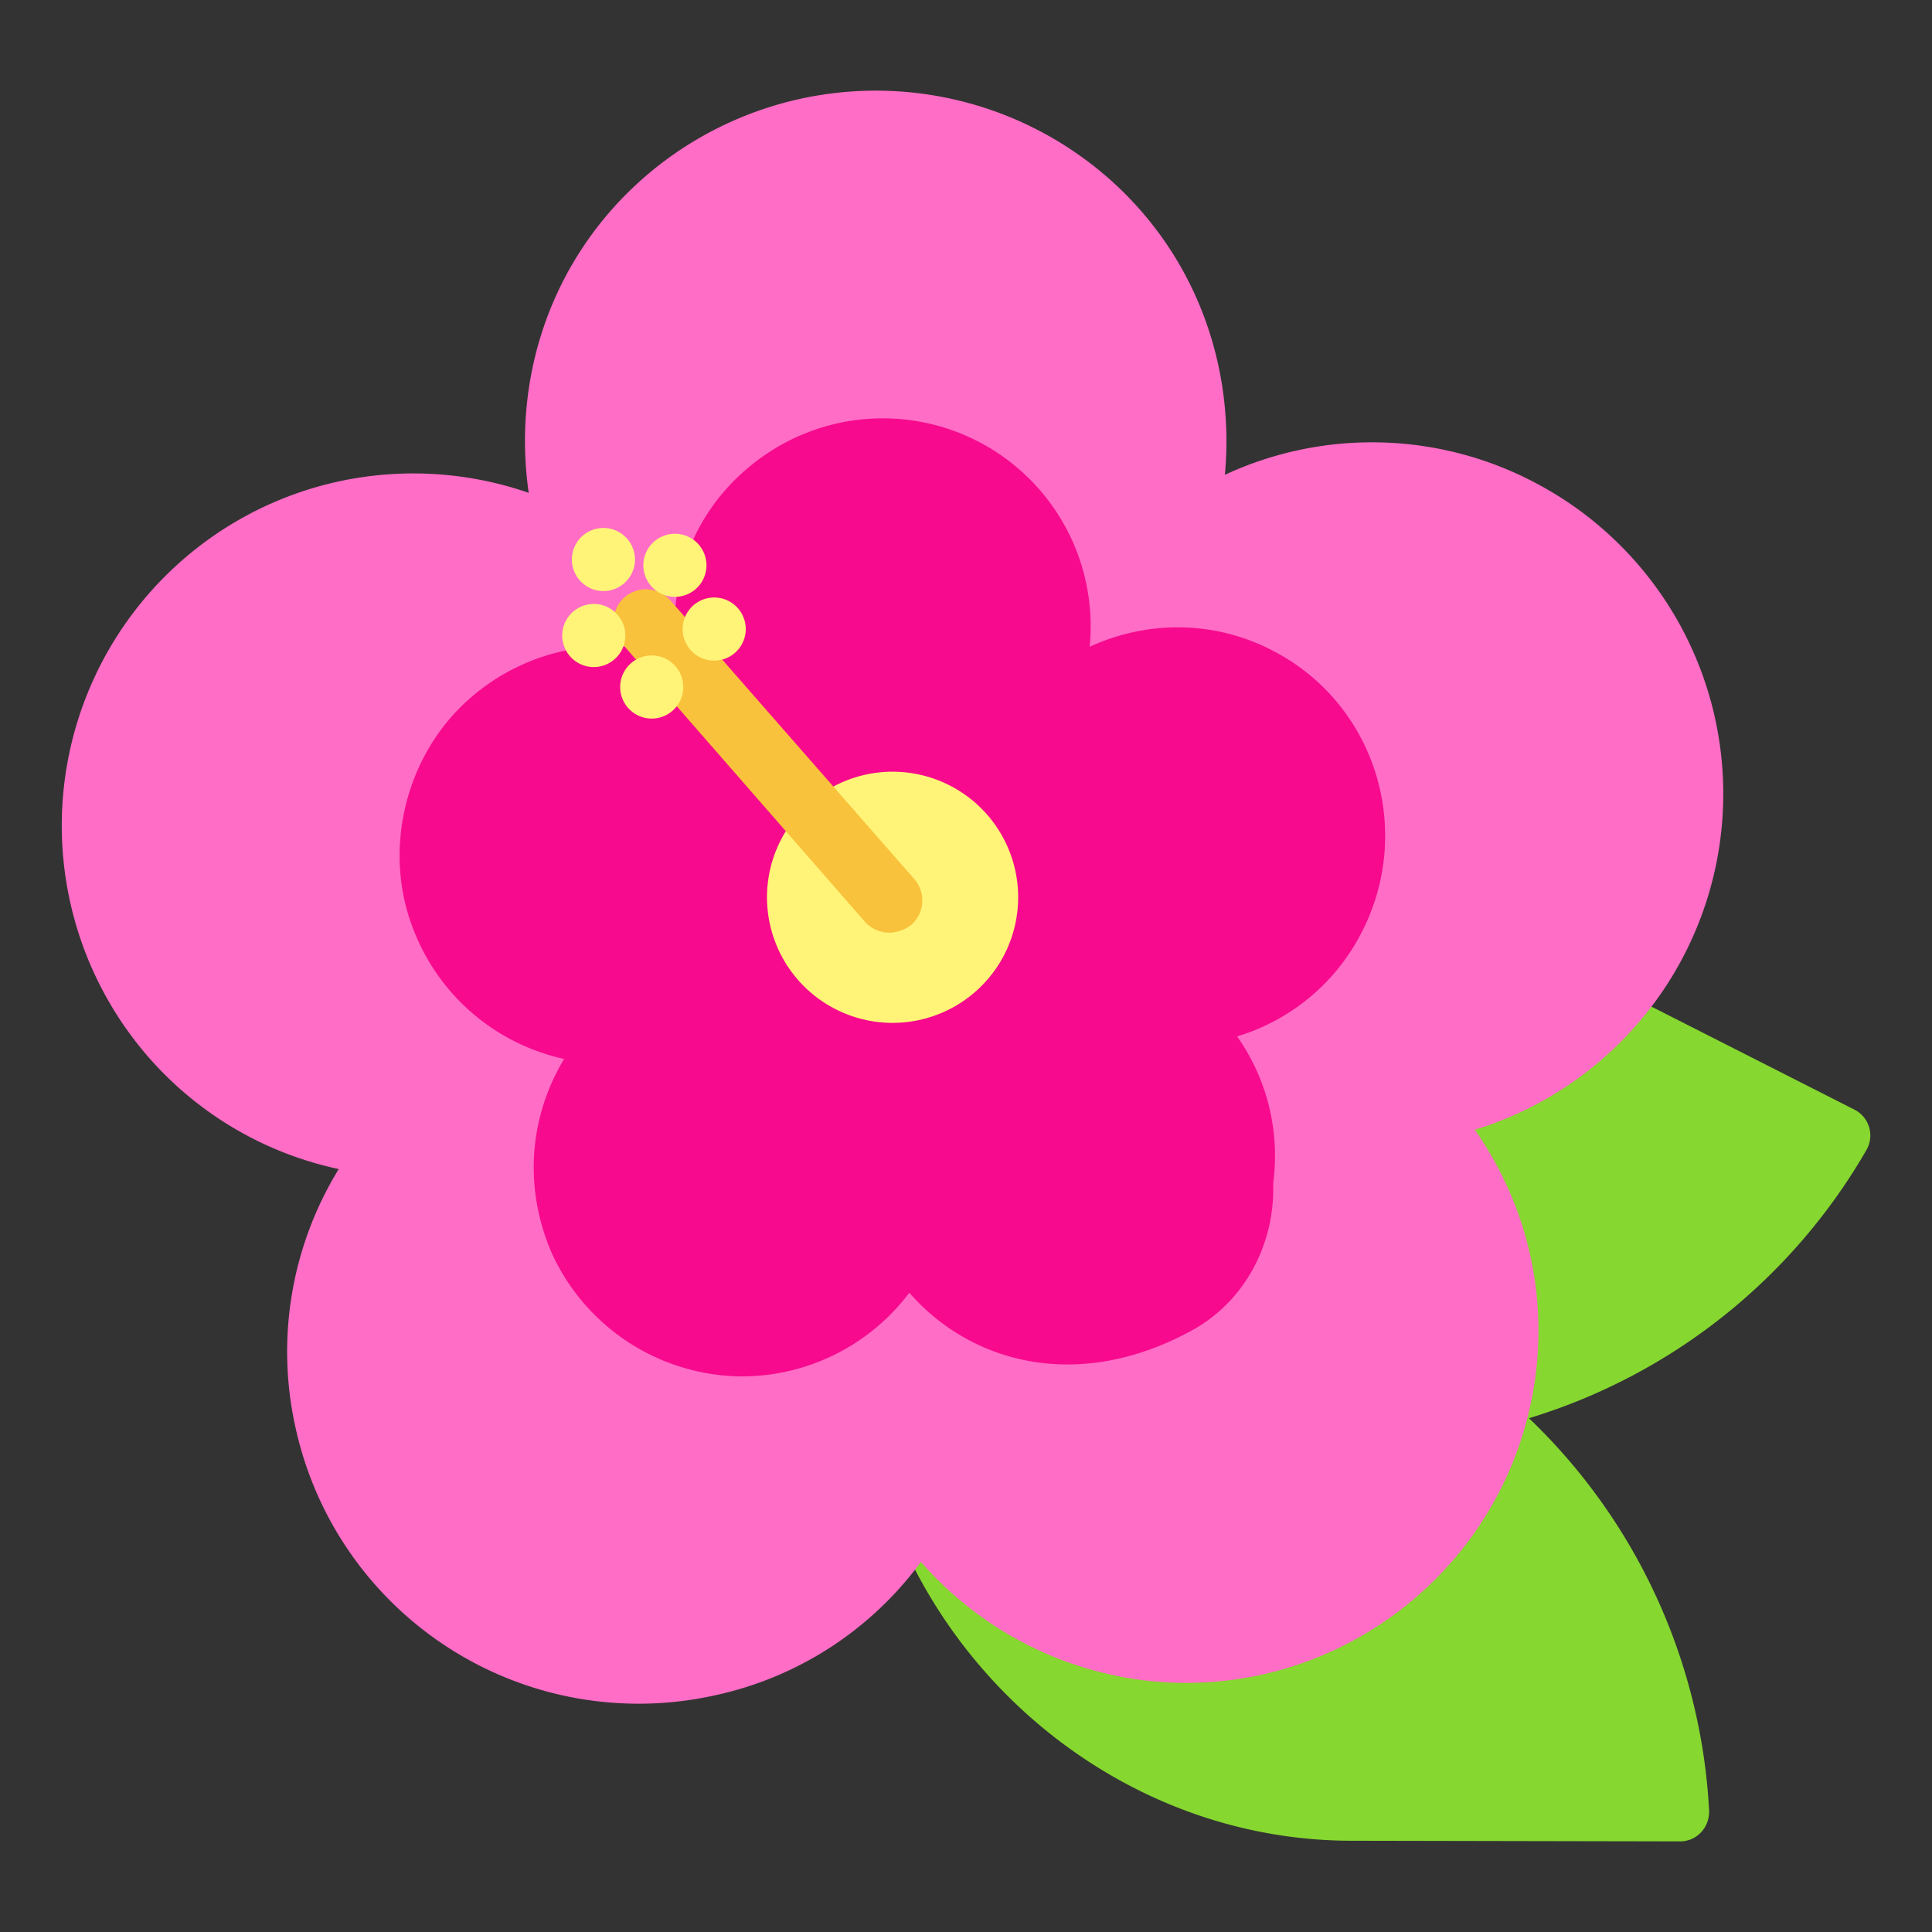 <svg width="30" height="30" fill="none" xmlns="http://www.w3.org/2000/svg"><rect width="100%" height="100%" fill="#333333" stroke="none"/><path d="M24.21 14.903c-3.7-1.85-8.39-.31-10.33 3.51l-.35.68a.497.497 0 0 0 .022.501.496.496 0 0 0-.223.419v.76c0 4.28 3.48 7.78 7.61 7.81l5.15.01c.26 0 .46-.22.45-.48a9.097 9.097 0 0 0-2.797-6.091 9.103 9.103 0 0 0 5.237-4.16.45.45 0 0 0-.18-.63z" fill="#86d72f"/><path d="M23.87 7.513a5.423 5.423 0 0 0-4.85-.14c.15-1.62-.4-3.29-1.68-4.49a5.477 5.477 0 0 0-7.73.25c-1.18 1.26-1.63 2.93-1.4 4.52-1.5-.52-3.22-.38-4.67.52a5.474 5.474 0 0 0-1.76 7.53 5.422 5.422 0 0 0 3.48 2.45 5.418 5.418 0 0 0-.67 4.02 5.454 5.454 0 0 0 6.52 4.15 5.366 5.366 0 0 0 3.19-2.07c.84.96 2.02 1.64 3.39 1.83 2.99.4 5.74-1.7 6.15-4.69.19-1.41-.18-2.77-.94-3.85a5.455 5.455 0 0 0 .97-10.03z" fill="#ff6dc6"/><path d="M19.8 10.123c-.93-.5-1.99-.49-2.88-.08a3.228 3.228 0 0 0-5.01-3c-1.13.76-1.57 2-1.4 3.17a3.25 3.25 0 0 0-3.2.62c-1.01.87-1.38 2.36-.89 3.6a3.248 3.248 0 0 0 2.34 2.01c-.52.86-.65 1.96-.19 3.02a3.27 3.27 0 0 0 2.94 1.91 3.26 3.26 0 0 0 2.61-1.3c.94 1.08 2.6 1.56 4.38.59.83-.45 1.3-1.35 1.27-2.29.11-.84-.11-1.64-.56-2.28a3.21 3.21 0 0 0 1.91-1.57c.85-1.59.26-3.56-1.32-4.4z" fill="#f70a8d"/><path d="M13.86 15.883a1.95 1.95 0 1 0 0-3.9 1.95 1.95 0 0 0 0 3.9z" fill="#fff478"/><path d="M13.81 14.483c-.14 0-.28-.06-.38-.17l-3.78-4.33a.505.505 0 0 1 .05-.71c.21-.18.52-.16.71.05l3.79 4.33c.18.21.16.52-.05.71a.61.61 0 0 1-.34.12z" fill="#f9c23c"/><path d="M9.37 9.178a.49.49 0 1 0 0-.98.49.49 0 0 0 0 .98zM10.48 9.268a.49.49 0 1 0 0-.98.49.49 0 0 0 0 .98zM9.71 9.868a.49.49 0 1 1-.98 0 .49.49 0 0 1 .98 0zM10.12 11.158a.49.49 0 1 0 0-.98.49.49 0 0 0 0 .98zM11.58 9.768a.49.49 0 1 1-.98 0 .49.49 0 0 1 .98 0z" fill="#fff478"/></svg>